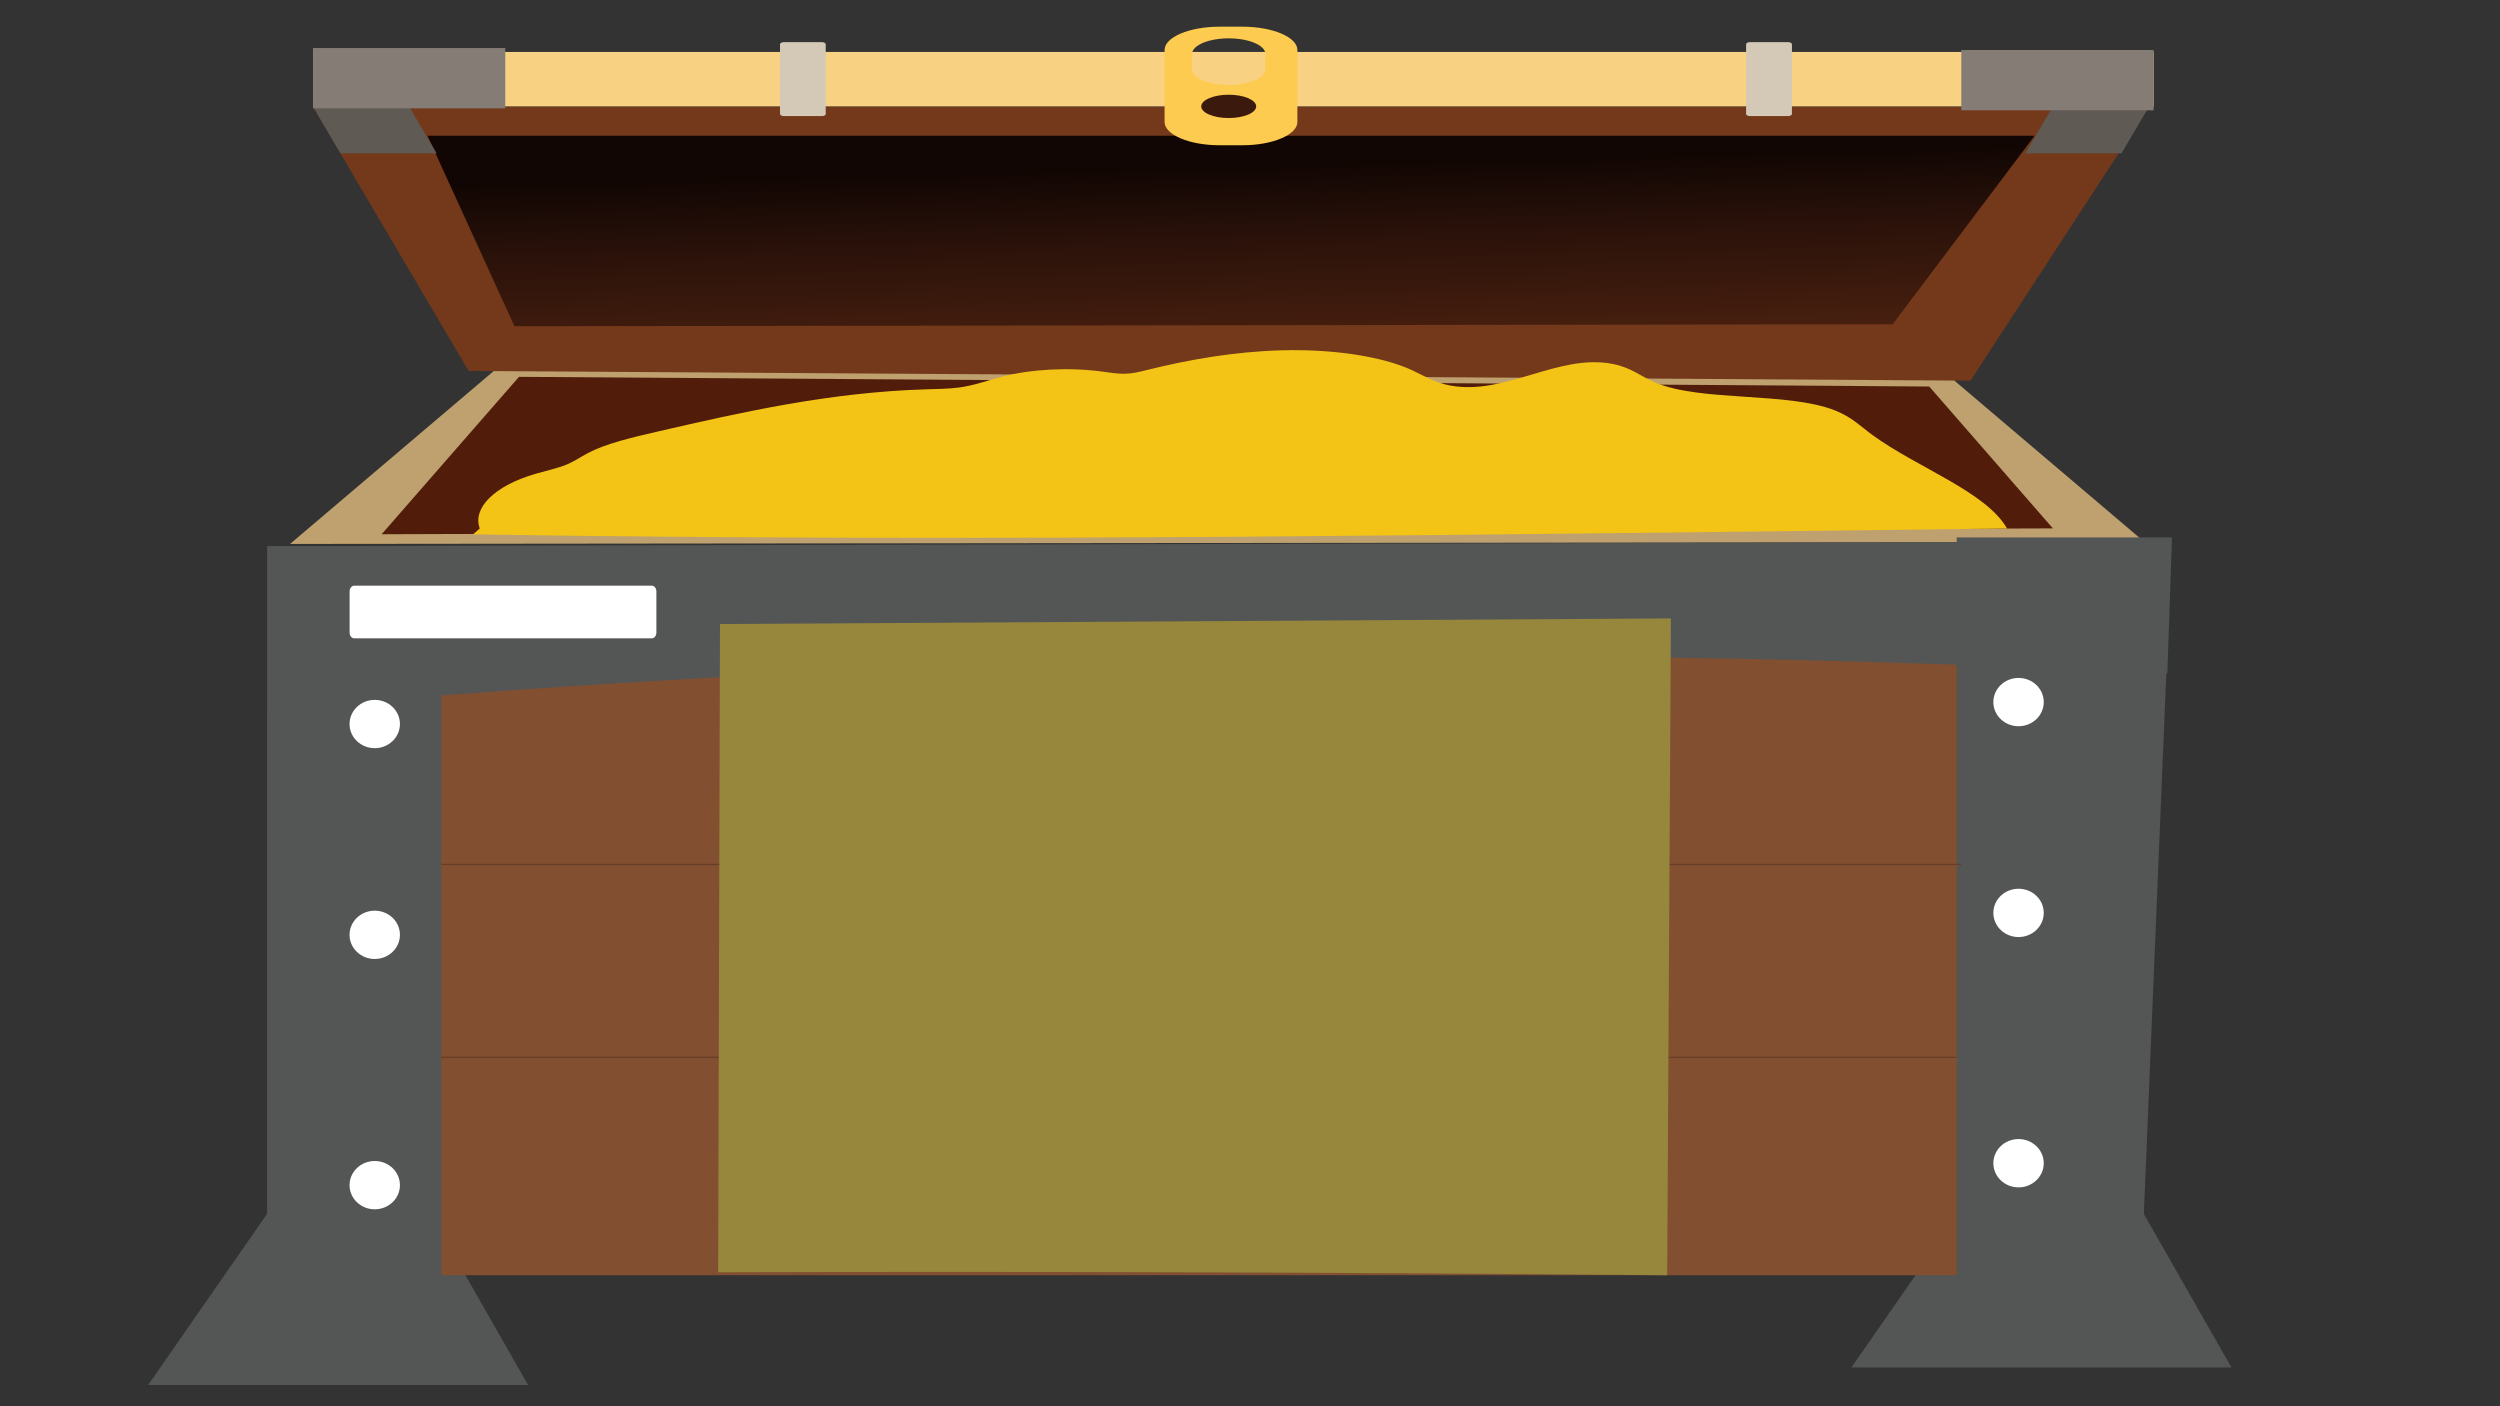 <?xml version="1.0" encoding="utf-8"?>
<!-- Generator: Adobe Illustrator 23.0.5, SVG Export Plug-In . SVG Version: 6.00 Build 0)  -->
<svg version="1.1" id="圖層_1" xmlns="http://www.w3.org/2000/svg" xmlns:xlink="http://www.w3.org/1999/xlink" x="0px" y="0px"
	 viewBox="0 0 3840 2160" style="enable-background:new 0 0 3840 2160;" xml:space="preserve">
<rect x="0" y="0" width="3840" height="2160" fill="#333333" stroke="none"/>
<style type="text/css">
	.st0{fill:#BEA16E;}
	.st1{fill:#511C0A;}
	.st2{fill:#74391B;}
	.st3{fill:url(#SVGID_1_);}
	.st4{fill:#605A55;}
	.st5{fill:#F3C415;}
	.st6{fill:#F8D183;}
	.st7{fill:#857D75;}
	.st8{fill:#D4C9B6;}
	.st9{fill:#FCCB4F;}
	.st10{fill:#3B190C;}
	.st11{fill:#535655;}
	.st12{fill:#834F31;}
	.st13{fill:#FFFFFF;}
	.st14{fill:none;stroke:#663D28;stroke-width:2;stroke-miterlimit:10;}
	.st15{fill:#96873C;}
</style>
<g>
	<path class="st0" d="M3293.9,832.5c-949.4,1-1898.9,2-2848.4,3C551,745.9,656.5,656.4,762,566.8c745.5,5,1491,10,2236.5,14.9
		C3096.9,665.3,3195.4,748.9,3293.9,832.5z"/>
	<path class="st1" d="M3153.2,811.6c-855.7,3-1711.3,6-2567,9c70.3-80.6,140.7-161.2,211-241.8c722.1,5,1444.1,10,2166.1,14.9
		C3026.6,666.3,3089.9,739,3153.2,811.6z"/>
	<path class="st2" d="M3026.6,584.7c-768.9-5-1537.9-10-2306.8-14.9c-79.7-135.4-159.4-270.7-239.1-406c940.1,0,1880.1,0,2820.2,0
		C3209.5,304.1,3118.1,444.4,3026.6,584.7z"/>
	
		<linearGradient id="SVGID_1_" gradientUnits="userSpaceOnUse" x1="1901.132" y1="-462.401" x2="1890.242" y2="-893.39" gradientTransform="matrix(1 0 0 1 0 1080)">
		<stop  offset="0" style="stop-color:#582712"/>
		<stop  offset="0.575" style="stop-color:#2B120A"/>
		<stop  offset="0.843" style="stop-color:#110603"/>
	</linearGradient>
	<path class="st3" d="M2907.1,498.1c-705.6,1-1411.3,2-2116.9,3c-44.5-97.5-89.1-195.1-133.6-292.6h2468.6
		C3052.4,305.1,2979.7,401.6,2907.1,498.1z"/>
	<path class="st4" d="M480.7,163.7c49.2,0,98.5,0,147.7,0c14.1,23.9,28.1,47.8,42.2,71.7H522.9C508.8,211.5,494.8,187.6,480.7,163.7
		z"/>
	<path class="st4" d="M3300.9,163.7c-49.2,0-98.5,0-147.7,0c-14.1,23.9-28.1,47.8-42.2,71.7h147.7
		C3272.8,211.5,3286.8,187.6,3300.9,163.7z"/>
	<g>
		<path class="st5" d="M736.9,811.7c-11.5-31.6,22.9-65.5,84.9-83.7c16.5-4.8,34.7-8.7,49-14.6c12.4-5.2,21.2-11.7,32.1-17.4
			c27.8-14.7,68-24.1,107.1-33.1c130.1-30,265.5-60.6,413.1-64.9c16.8-0.5,34-0.7,50.1-2.8c24.1-3.3,43.4-10.8,64.9-16.4
			c46.1-12,104.6-15,156-7.9c11,1.5,22,3.4,33.5,3.2c12.4-0.3,23.5-3.1,34.2-5.8c63.5-15.7,133.3-28.2,206.7-30.2
			c73.4-2,151,7.7,200.8,30.7c18.6,8.6,34.3,19.2,59.6,23.6c84.4,14.8,165.1-49.6,248.1-33.4c28.8,5.6,43.2,19.2,65.7,28.7
			c70.8,29.8,203.3,13.9,276,42.8c26,10.3,39.8,24.9,57.8,38c68.6,49.9,174.5,87.1,206.3,143.3c-792.8,9-1563.5,21.6-2356.1,9"/>
	</g>
	<g>
		<rect x="508.8" y="79.8" class="st6" width="2799.1" height="83.6"/>
		<rect x="480.7" y="73.8" class="st7" width="295.4" height="92.6"/>
		<rect x="3012.6" y="76.8" class="st7" width="295.4" height="92.6"/>
		<path class="st8" d="M2746.5,178.3h-58.6c-3.2,0-5.9-1.5-5.9-3.3v-107c0-1.8,2.6-3.3,5.9-3.3h58.6c3.2,0,5.9,1.5,5.9,3.3v107
			C2752.3,176.9,2749.7,178.3,2746.5,178.3z"/>
		<path class="st9" d="M1908.4,41h-35.2c-46.4,0-84.4,16.1-84.4,35.8v110.5c0,19.7,38,35.8,84.4,35.8h35.2
			c46.4,0,84.4-16.1,84.4-35.8V76.8C1992.8,57.1,1954.8,41,1908.4,41z M1943.6,106.7c0,13.1-25.3,23.9-56.3,23.9
			s-56.3-10.8-56.3-23.9V82.8c0-13.1,25.3-23.9,56.3-23.9s56.3,10.8,56.3,23.9V106.7z"/>
		<ellipse class="st10" cx="1887.3" cy="163.4" rx="42.2" ry="17.9"/>
		<path class="st8" d="M1262.5,178.3h-58.6c-3.2,0-5.8-1.5-5.8-3.3v-107c0-1.8,2.6-3.3,5.8-3.3h58.6c3.2,0,5.8,1.5,5.8,3.3v107
			C1268.4,176.9,1265.8,178.3,1262.5,178.3z"/>
	</g>
</g>
<path class="st11" d="M811.2,2127.4H227.5c65.6-94.4,131.3-188.9,196.9-283.3c75,0,150,0,225,0
	C703.4,1938.5,757.3,2032.9,811.2,2127.4z"/>
<path class="st11" d="M3427.5,2100.4h-583.7c65.6-94.4,131.3-188.9,196.9-283.3c75,0,150,0,225.1,0
	C3319.7,1911.5,3373.6,2006,3427.5,2100.4z"/>
<rect x="515.8" y="973.8" class="st12" width="2728.8" height="984.9"/>
<path class="st11" d="M3336.1,825.4c-110.2,0-220.4,0-330.6,0v7.5c-865.1,2-1730.1,4-2595.2,6c0,2.3,0,4.5,0,6.7
	c0,81,0,161.9,0,242.9V2006h267.3v-937.8c134.6-10.2,270.5-19.2,407.9-26.9c665.8-37.5,1306.7-41.7,1920-20.3v991.8h281.3
	c13.5-326.1,27.1-652.2,40.6-978.3c0.5,0,1.1,0,1.6,0.1c2.3-67.5,4.7-134.9,7-202.4c-0.1,0-0.2,0-0.3,0
	C3335.9,829.9,3336,827.6,3336.1,825.4z"/>
<ellipse class="st13" cx="575.6" cy="1112.1" rx="38.7" ry="37.1"/>
<ellipse class="st13" cx="575.6" cy="1435.9" rx="38.7" ry="37.1"/>
<ellipse class="st13" cx="575.6" cy="1820.4" rx="38.7" ry="37.1"/>
<ellipse class="st13" cx="3100.5" cy="1078.4" rx="38.7" ry="37.1"/>
<ellipse class="st13" cx="3100.5" cy="1402.2" rx="38.7" ry="37.1"/>
<ellipse class="st13" cx="3100.5" cy="1786.7" rx="38.7" ry="37.1"/>
<path class="st13" d="M1001.1,980.5H544c-3.9,0-7-4-7-8.8v-63.3c0-4.8,3.2-8.8,7-8.8h457.2c3.9,0,7,4,7,8.8v63.3
	C1008.2,976.6,1005,980.5,1001.1,980.5z"/>
<line class="st14" x1="677.6" y1="1327.8" x2="3012.6" y2="1327.8"/>
<line class="st14" x1="677.6" y1="1624" x2="3005.5" y2="1624"/>
<path class="st15" d="M2560.8,1958.8c-253.2-2.3-506.3-3.9-759.4-4.6c-232.8-0.7-465.5-0.7-698.3,0c0.9-331.9,1.9-663.8,2.8-995.7
	c486.9-2.8,973.7-5.7,1460.6-8.6C2564.6,1286.2,2562.7,1622.5,2560.8,1958.8z"/>
</svg>
